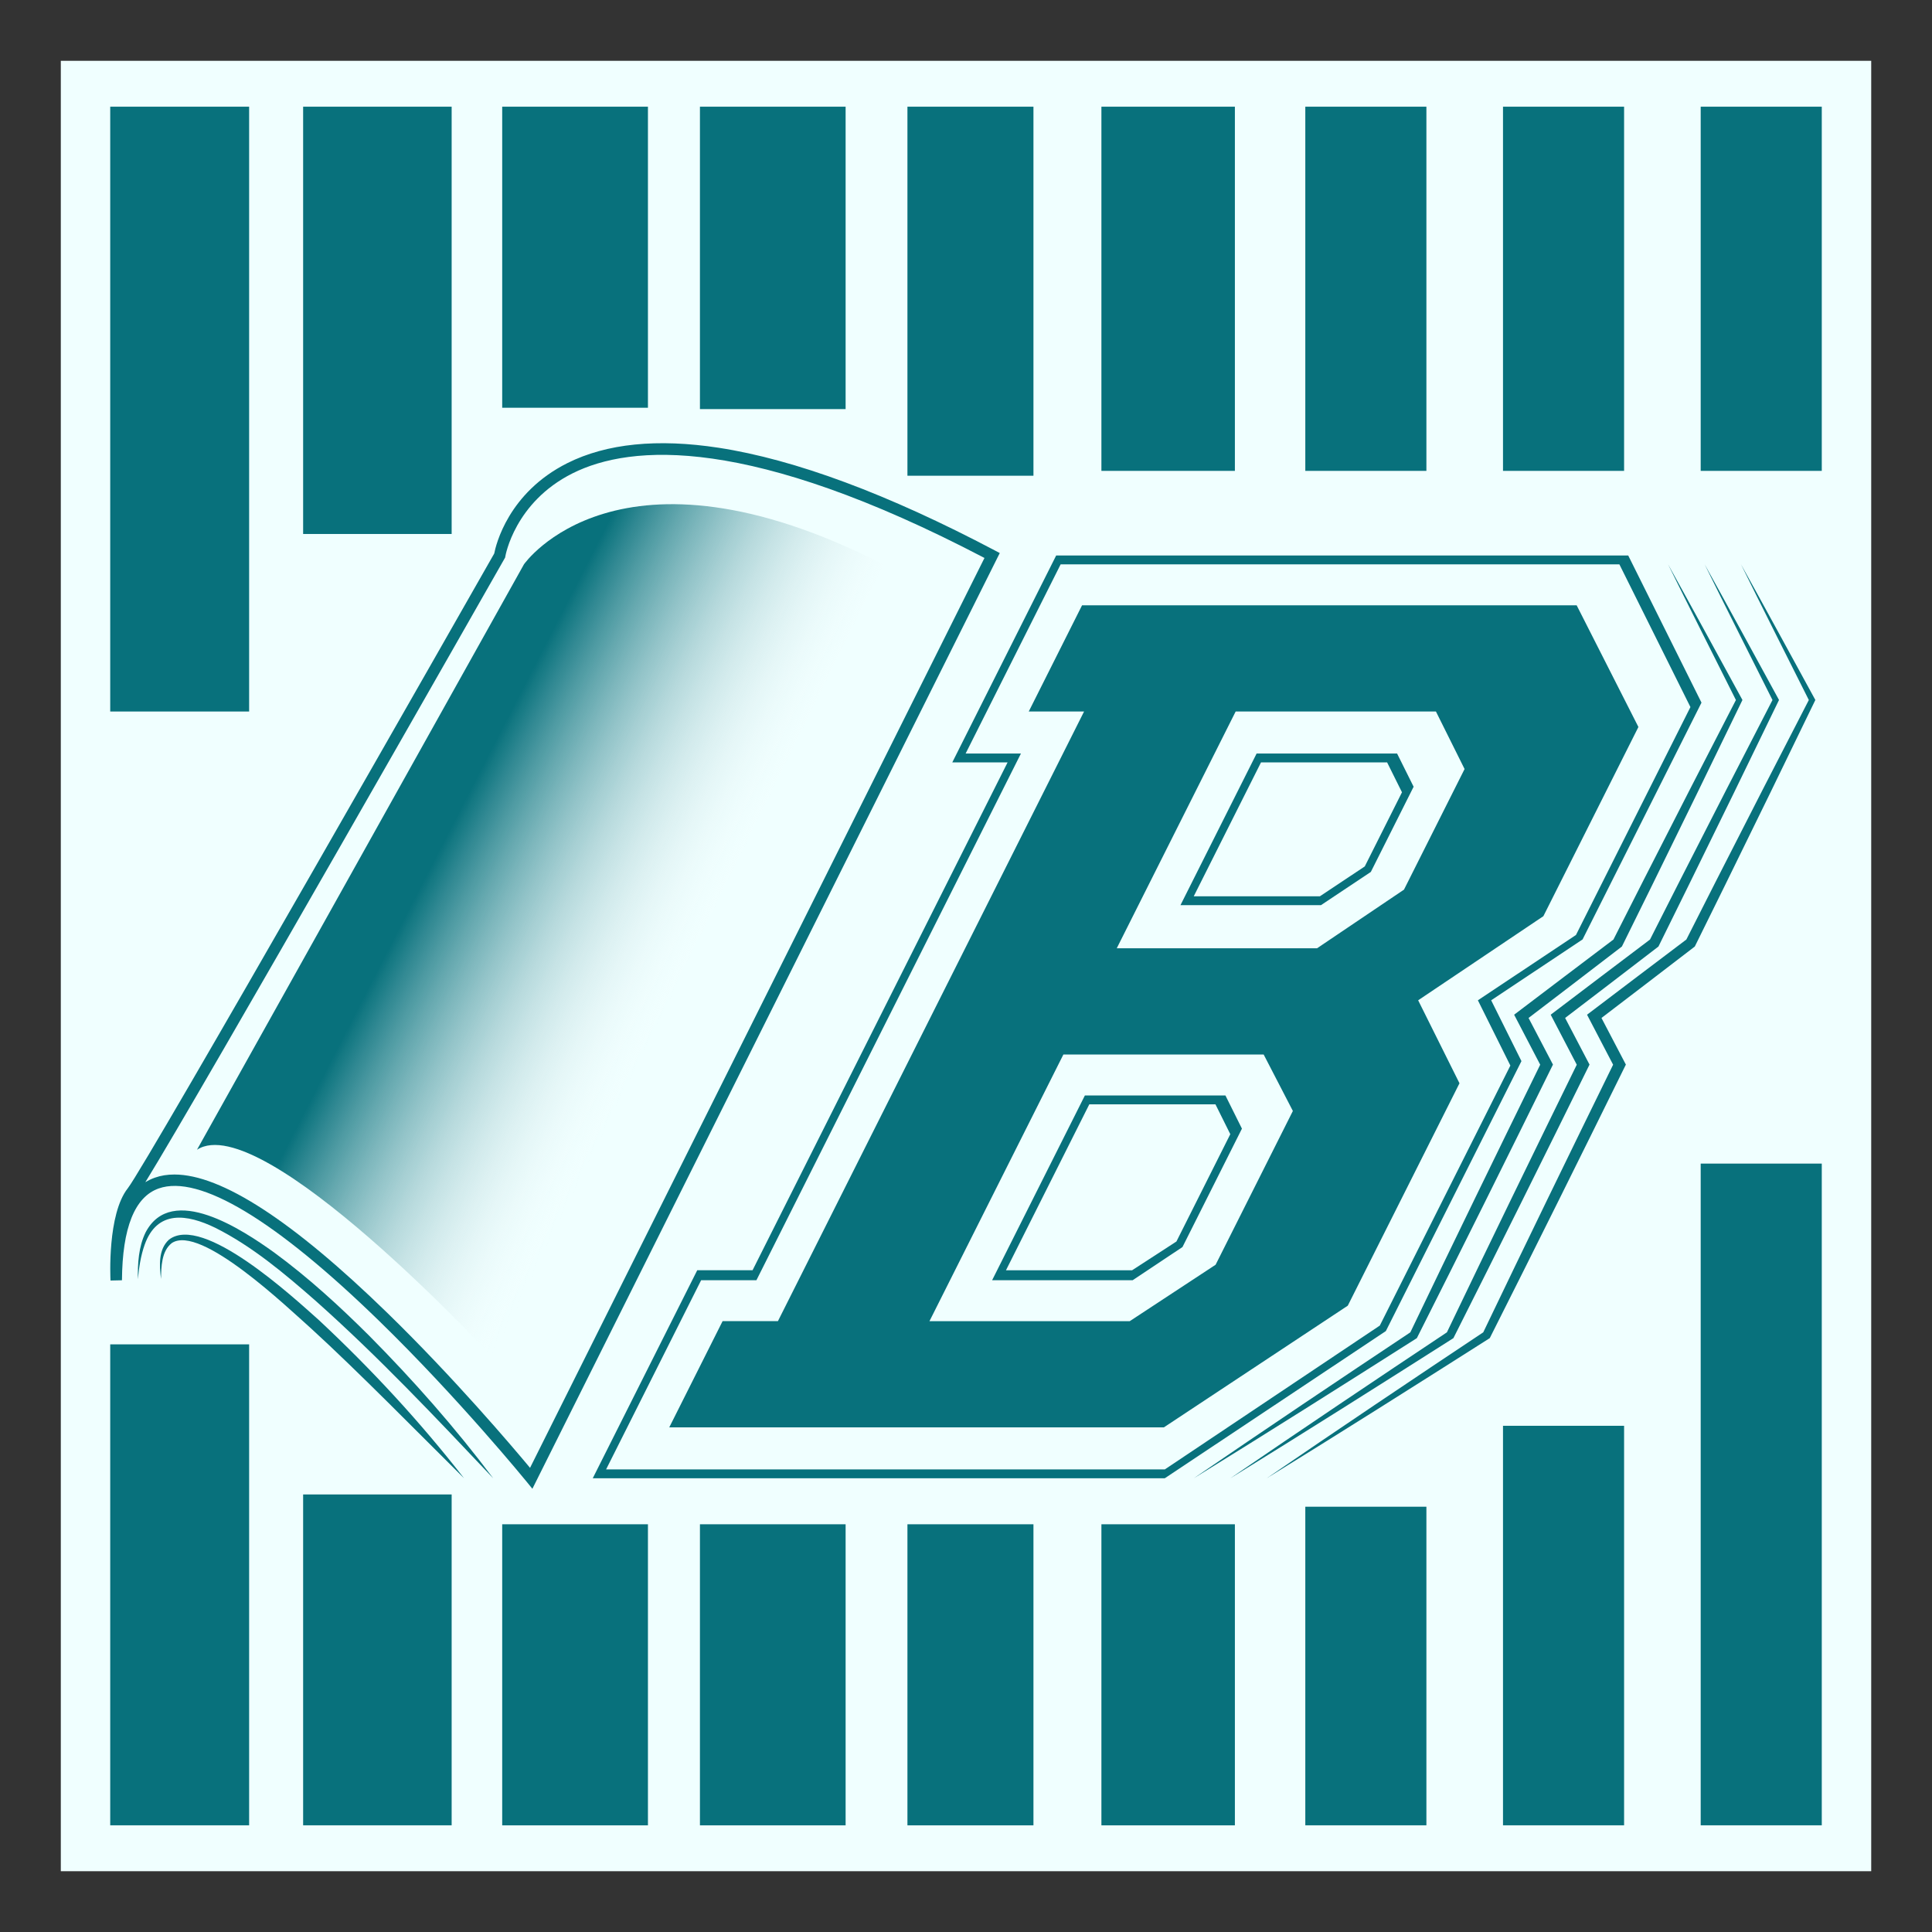 <?xml version="1.0" encoding="utf-8"?>
<!-- Generator: Adobe Illustrator 28.2.0, SVG Export Plug-In . SVG Version: 6.00 Build 0)  -->
<svg version="1.1" id="Layer_1" xmlns="http://www.w3.org/2000/svg" xmlns:xlink="http://www.w3.org/1999/xlink" x="0px" y="0px"
	 viewBox="0 0 800 800" style="enable-background:new 0 0 800 800;" xml:space="preserve">
<rect x="0" y="0" width="800" height="800" fill="#333333" stroke="none"/>
<style type="text/css">
	.st0{fill:#08717C;}
	.st1{fill:url(#SVGID_1_);}
	.st2{fill:#F0FFFF;}
	.st3{fill:url(#SVGID_00000173868495883113697280000006260172646564030130_);}
</style>
<g>
	<path d="M897.34-277.94l-9.58,9.58H850.9h-0.36v-13.54h3.6v-33.05h-3.6v-13.46h36.86h0.36l9.58,9.58v15.41l-3.96,3.96l3.96,3.96
		V-277.94z M896.76-318.55l-9.29-9.29h-36.36v12.31h3.6v34.27h-3.6v12.31h36.36l9.29-9.36v-16.92l-4.25-4.25l4.25-4.25V-318.55z
		 M894.02-294.07v14.47l-7.99,7.92h-32.18v-6.91h3.6v-36.86v-2.81h-3.6v-6.91h32.18l7.99,7.92v12.31l-5.4,5.47L894.02-294.07z
		 M880.34-302.85l3.74-3.82v-7.85l-3.74-3.74h-13.03v15.41H880.34z M880.34-278.59l3.74-3.67v-10.01l-3.74-3.67h-13.03v17.35H880.34
		z M879.19-315.52l2.16,2.16v5.54l-2.16,2.16h-9.14v-9.86H879.19z M879.19-293.28l2.16,2.16v7.7l-2.16,2.16h-9.14v-12.02H879.19z
		 M878.83-314.95h-8.21v8.71h8.21l1.94-1.94V-313L878.83-314.95z M878.83-292.7h-8.21v10.8h8.21l1.94-1.87v-6.98L878.83-292.7z"/>
</g>
<g>
	<g>
		<path class="st0" d="M-318.66,444.35h-48.15l-31.8,63.32h48.15l17.08-11.38l20.37-40.57L-318.66,444.35z M-335.45,494.4
			l-15.19,9.85h-43.22l28.56-56.87h43.22l5.09,10.24L-335.45,494.4z M-259.82,327.21h-48.15l-26.08,51.94h48.15l17.08-11.38
			l14.66-29.2L-259.82,327.21z M-270.9,365.88l-15.38,10.24h-43.22l23.04-45.88h43.22l5.09,10.24L-270.9,365.88z M-318.66,444.35
			h-48.15l-31.8,63.32h48.15l17.08-11.38l20.37-40.57L-318.66,444.35z M-335.45,494.4l-15.19,9.85h-43.22l28.56-56.87h43.22
			l5.09,10.24L-335.45,494.4z M-259.82,327.21h-48.15l-26.08,51.94h48.15l17.08-11.38l14.66-29.2L-259.82,327.21z M-270.9,365.88
			l-15.38,10.24h-43.22l23.04-45.88h43.22l5.09,10.24L-270.9,365.88z M-177.15,318.11l-21.14-41.7h-169.47l-18.28,36.39h18.96
			l-7.42,14.79l-97.48,194.11h-18.96l-18.28,36.4h169.47l63.03-41.7l38.27-76.2l-14.16-28.43l42.91-28.82L-177.15,318.11z
			 M-322.01,502.36l-29.42,19.34h-68.62l45.88-91.37h68.63l10,19.34L-322.01,502.36z M-257.47,373.84l-29.8,20.1h-68.62l40.75-81.14
			h68.62l9.81,19.71L-257.47,373.84z M-307.97,327.21l-26.08,51.94h48.15l17.08-11.38l14.66-29.2l-5.66-11.37H-307.97z
			 M-270.9,365.88l-15.38,10.24h-43.22l23.04-45.88h43.22l5.09,10.24L-270.9,365.88z M-366.8,444.35l-31.8,63.32h48.15l17.08-11.38
			l20.37-40.57l-5.66-11.38H-366.8z M-335.45,494.4l-15.19,9.85h-43.22l28.56-56.87h43.22l5.09,10.24L-335.45,494.4z
			 M-177.15,318.11l-21.14-41.7h-169.47l-18.28,36.39h18.96l-7.42,14.79l-97.48,194.11h-18.96l-18.28,36.4h169.47l63.03-41.7
			l38.27-76.2l-14.16-28.43l42.91-28.82L-177.15,318.11z M-322.01,502.36l-29.42,19.34h-68.62l45.88-91.37h68.63l10,19.34
			L-322.01,502.36z M-257.47,373.84l-29.8,20.1h-68.62l40.75-81.14h68.62l9.81,19.71L-257.47,373.84z M-307.97,327.21l-26.08,51.94
			h48.15l17.08-11.38l14.66-29.2l-5.66-11.37H-307.97z M-270.9,365.88l-15.38,10.24h-43.22l23.04-45.88h43.22l5.09,10.24
			L-270.9,365.88z M-366.8,444.35l-31.8,63.32h48.15l17.08-11.38l20.37-40.57l-5.66-11.38H-366.8z M-335.45,494.4l-15.19,9.85
			h-43.22l28.56-56.87h43.22l5.09,10.24L-335.45,494.4z M-155.53,309.76l-25.1-50.43h-196.01l-35.6,70.9h18.95l-87.38,174.01h-18.96
			l-35.8,71.28h196.01l75.74-50.43l46.46-92.51l-10.38-20.84l31.33-20.85L-155.53,309.76z M-232.15,411.75l11.13,22.37l-44.74,89.09
			l-73.67,49.29h-191.46l32.56-64.83h18.95l90.63-180.46h-18.95l32.56-64.83h191.46l24.35,48.91l-39.22,78.1L-232.15,411.75z
			 M-198.3,276.4h-169.47l-18.28,36.39h18.96l-7.42,14.79l-97.48,194.11h-18.96l-18.28,36.4h169.47l63.03-41.7l38.27-76.2
			l-14.16-28.43l42.91-28.82l32.56-64.83L-198.3,276.4z M-322.01,502.36l-29.42,19.34h-68.62l45.88-91.37h68.63l10,19.34
			L-322.01,502.36z M-257.47,373.84l-29.8,20.1h-68.62l40.75-81.14h68.62l9.81,19.71L-257.47,373.84z M-307.97,327.21l-26.08,51.94
			h48.15l17.08-11.38l14.66-29.2l-5.66-11.37H-307.97z M-270.9,365.88l-15.38,10.24h-43.22l23.04-45.88h43.22l5.09,10.24
			L-270.9,365.88z M-366.8,444.35l-31.8,63.32h48.15l17.08-11.38l20.37-40.57l-5.66-11.38H-366.8z M-335.45,494.4l-15.19,9.85
			h-43.22l28.56-56.87h43.22l5.09,10.24L-335.45,494.4z"/>
		<path class="st0" d="M-166.97,262.37c7.08,12.71,18.17,33.09,25.24,46.03c0,0,0.24,0.44,0.24,0.44s-0.23,0.47-0.23,0.47
			c-9.02,18.69-21.45,44.14-30.6,62.76c0,0-10.3,20.87-10.3,20.87l-0.18,0.37l-0.35,0.27c-10.95,8.44-21.96,16.8-32.93,25.2
			l0.54-2.44l8.65,16.54l0.46,0.88l-0.44,0.89c-14.74,29.93-30.95,62.59-46.02,92.49c0,0-0.18,0.37-0.18,0.37s-0.32,0.21-0.32,0.21
			c-24.54,15.6-51.41,32.59-76.13,47.82c23.94-16.41,50.34-34.14,74.55-50.24c0,0-0.51,0.57-0.51,0.57
			c14.48-30.24,30.4-62.95,45.1-92.94c0,0,0.02,1.77,0.02,1.77c-0.22-0.41-9.5-18.23-9.39-18.01c11.46-8.67,22.88-17.39,34.37-26.02
			c0,0-0.53,0.64-0.53,0.64s10.53-20.76,10.53-20.76c9.39-18.46,22.33-43.73,31.86-62.13c0,0,0.01,0.91,0.01,0.91
			C-150.1,296.18-160.53,275.47-166.97,262.37L-166.97,262.37z"/>
		<path class="st0" d="M-154.44,262.37c7.08,12.71,18.17,33.09,25.24,46.03c0,0,0.24,0.44,0.24,0.44s-0.23,0.47-0.23,0.47
			c-9.02,18.69-21.45,44.14-30.6,62.76c0,0-10.3,20.87-10.3,20.87l-0.18,0.37l-0.35,0.27c-10.95,8.44-21.96,16.8-32.93,25.2
			l0.54-2.44l8.65,16.54l0.46,0.88l-0.44,0.89c-14.74,29.93-30.95,62.59-46.02,92.49c0,0-0.18,0.37-0.18,0.37s-0.32,0.21-0.32,0.21
			c-24.54,15.6-51.41,32.59-76.13,47.82c23.94-16.41,50.34-34.14,74.55-50.24c0,0-0.51,0.57-0.51,0.57
			c14.48-30.24,30.4-62.95,45.1-92.94c0,0,0.02,1.77,0.02,1.77c-0.22-0.41-9.5-18.23-9.39-18.01c11.46-8.67,22.88-17.39,34.37-26.02
			c0,0-0.53,0.64-0.53,0.64s10.53-20.76,10.53-20.76c9.39-18.46,22.33-43.73,31.86-62.13c0,0,0.01,0.91,0.01,0.91
			C-137.57,296.18-148,275.47-154.44,262.37L-154.44,262.37z"/>
		<path class="st0" d="M-141.98,262.37c7.08,12.71,18.17,33.09,25.24,46.03c0,0,0.24,0.44,0.24,0.44s-0.23,0.47-0.23,0.47
			c-9.02,18.69-21.45,44.14-30.6,62.76c0,0-10.29,20.87-10.29,20.87l-0.18,0.37c0,0-0.35,0.27-0.35,0.27
			c-10.95,8.44-21.96,16.8-32.93,25.2l0.54-2.44l8.65,16.54c0,0,0.46,0.88,0.46,0.88l-0.44,0.89
			c-14.74,29.93-30.95,62.59-46.02,92.49c0,0-0.18,0.37-0.18,0.37s-0.32,0.21-0.32,0.21c-24.54,15.6-51.41,32.59-76.13,47.82
			c23.94-16.41,50.34-34.14,74.55-50.24c0,0-0.51,0.57-0.51,0.57c14.48-30.24,30.4-62.95,45.1-92.94c0,0,0.02,1.77,0.02,1.77
			c-0.22-0.41-9.5-18.23-9.39-18.01c11.46-8.67,22.88-17.39,34.37-26.02c0,0-0.53,0.64-0.53,0.64s10.53-20.76,10.53-20.76
			c9.39-18.46,22.33-43.73,31.86-62.13c0,0,0.01,0.91,0.01,0.91C-125.12,296.18-135.55,275.47-141.98,262.37L-141.98,262.37z"/>
		<g>
			<g>
				<path class="st0" d="M-556.12,579.14l-1.92-2.36c-0.23-0.28-23.39-28.67-50.59-55.15c-35.53-34.58-61.65-50.28-75.53-45.4
					c-8.23,2.89-12.47,13.47-12.6,31.46l-3.93,0.09c-0.05-0.92-1.11-22.73,5.92-31.62c6.37-8.06,120.48-208.56,125.56-217.49
					c0.56-2.89,4.77-20.82,25.09-30.99c13.39-6.7,30.83-8.47,51.82-5.24c26.16,4.02,58,15.85,94.62,35.18l1.7,0.9L-556.12,579.14z
					 M-678.8,471.44c16.1,0,40.57,15.89,72.92,47.39c22.82,22.21,42.8,45.76,48.94,53.13l155.71-311.77
					c-80.38-42.07-121.11-39.03-141.14-29c-19.89,9.95-23,28.28-23.03,28.46l-0.06,0.35l-0.18,0.31
					c-4.53,7.96-103.8,182.45-123.12,213.76c1.03-0.63,2.13-1.16,3.29-1.56C-683.43,471.8-681.21,471.44-678.8,471.44z"/>
			</g>
		</g>
		<path class="st0" d="M-569.55,575.53c-19.73-20.86-39.4-41.74-60.85-60.81c-10.63-9.31-21.7-18.66-34.34-25
			c-9.68-4.7-19.96-6.25-24.23,5.82c-1.35,3.78-1.93,7.8-2.31,11.78c-0.1-5.38,0.22-11.1,2.64-16.05
			c8.93-17.09,33.4-0.73,43.98,6.84c11.69,8.57,22.36,18.36,32.61,28.55C-596.86,542.01-582.53,558.26-569.55,575.53L-569.55,575.53
			z"/>
		<path class="st0" d="M-579.54,575.53c-15.42-15.29-36.58-36.86-52.36-51.28c-7.85-6.94-37.97-35.96-47.81-29.29
			c-3.52,2.79-3.57,8.1-3.67,12.28c-0.53-4.46-1-10.07,2.73-13.47c11.59-8.95,42.56,19.73,51.41,27.6
			C-611.31,538.11-594.6,556.17-579.54,575.53L-579.54,575.53z"/>
		<linearGradient id="SVGID_1_" gradientUnits="userSpaceOnUse" x1="-500.212" y1="399.606" x2="-609.45" y2="343.349">
			<stop  offset="0" style="stop-color:#FFFFFF;stop-opacity:0"/>
			<stop  offset="0.782" style="stop-color:#08717C"/>
		</linearGradient>
		<path class="st1" d="M-671.05,462.95l112.03-200.58c0,0,32.17-46.4,123.12,0l-133.66,271.88
			C-569.55,534.25-648.86,448.53-671.05,462.95z"/>
	</g>
	<rect x="-700.78" y="105.55" class="st0" width="47.6" height="207.25"/>
	<rect x="-634.68" y="105.55" class="st0" width="50.89" height="146.41"/>
	<rect x="-566.47" y="105.55" class="st0" width="49.94" height="103.16"/>
	<rect x="-498.71" y="105.55" class="st0" width="49.91" height="103.62"/>
	<rect x="-427.61" y="105.55" class="st0" width="43.18" height="126.45"/>
	<rect x="-361.14" y="105.55" class="st0" width="45.74" height="124.79"/>
	<rect x="-291.28" y="105.55" class="st0" width="41.49" height="124.79"/>
	<rect x="-223.54" y="105.55" class="st0" width="41.49" height="124.79"/>
	<rect x="-155.8" y="105.55" class="st0" width="41.49" height="124.79"/>
	<rect x="-700.78" y="529.65" class="st0" width="47.6" height="164.8"/>
	<rect x="-634.68" y="581.08" class="st0" width="50.89" height="113.37"/>
	<rect x="-566.47" y="591.29" class="st0" width="49.94" height="103.16"/>
	<rect x="-498.71" y="591.29" class="st0" width="49.91" height="103.16"/>
	<rect x="-427.61" y="591.29" class="st0" width="43.18" height="103.16"/>
	<rect x="-361.14" y="591.29" class="st0" width="45.74" height="103.16"/>
	<rect x="-291.28" y="585.28" class="st0" width="41.49" height="109.16"/>
	<rect x="-223.54" y="557.55" class="st0" width="41.49" height="136.89"/>
	<rect x="-155.8" y="467.71" class="st0" width="41.49" height="226.74"/>
</g>
<g>
	<polygon class="st0" points="-846.72,-905.93 -872.65,-854.3 -894.39,-839.82 -955.67,-839.82 -915.2,-920.41 -853.92,-920.41 	"/>
	<polygon class="st0" points="-875.29,-856.71 -894.62,-844.17 -949.63,-844.17 -913.28,-916.55 -858.27,-916.55 -851.79,-903.52 	
		"/>
</g>
<g>
	<polygon class="st0" points="-825.58,-1074.4 -844.24,-1037.24 -865.98,-1022.76 -927.26,-1022.76 -894.06,-1088.87 
		-832.78,-1088.87 	"/>
	<polygon class="st0" points="-846.89,-1039.65 -866.47,-1026.62 -921.48,-1026.62 -892.15,-1085.01 -837.14,-1085.01 
		-830.66,-1071.98 	"/>
</g>
<g>
	<polygon class="st0" points="-919.78,-468.01 -945.71,-416.38 -967.45,-401.9 -1028.73,-401.9 -988.26,-482.49 -926.98,-482.49 	
		"/>
	<polygon class="st0" points="-948.35,-418.8 -967.68,-406.26 -1022.69,-406.26 -986.34,-478.64 -931.33,-478.64 -924.85,-465.61 	
		"/>
</g>
<g>
	<polygon class="st0" points="-888.05,-724.46 -906.71,-687.3 -928.45,-672.82 -989.73,-672.82 -956.53,-738.93 -895.25,-738.93 	
		"/>
	<polygon class="st0" points="-909.36,-689.71 -928.94,-676.68 -983.95,-676.68 -954.62,-735.07 -899.61,-735.07 -893.13,-722.04 	
		"/>
</g>
<g>
	<polygon class="st0" points="-443.91,-850.97 -436.71,-836.5 -455.37,-799.34 -477.11,-784.86 -538.39,-784.86 -505.19,-850.97 	
		"/>
	<path class="st0" d="M-518.79-701.87h-61.28l-40.47,80.59h61.28l21.74-14.48l25.93-51.63L-518.79-701.87z M-518.79-701.87h-61.28
		l-40.47,80.59h61.28l21.74-14.48l25.93-51.63L-518.79-701.87z M-338.69-862.55l-26.91-53.08h-215.7l-23.26,46.32h24.13l-9.45,18.82
		l-124.07,247.06h-24.13l-23.27,46.33h215.7l80.22-53.08l48.71-96.99l-18.02-36.19l54.61-36.68L-338.69-862.55z M-523.06-628.04
		l-37.45,24.61h-87.34l58.4-116.29h87.35l12.73,24.61L-523.06-628.04z M-440.91-791.62l-37.93,25.58h-87.34l51.86-103.27h87.34
		l12.49,25.09L-440.91-791.62z M-580.07-701.87l-40.47,80.59h61.28l21.74-14.48l25.93-51.63l-7.2-14.48H-580.07z"/>
	<polygon class="st0" points="-511.59,-687.39 -537.52,-635.76 -559.26,-621.28 -620.54,-621.28 -580.07,-701.87 -518.79,-701.87 	
		"/>
	<polygon class="st0" points="-436.71,-836.5 -455.37,-799.34 -477.11,-784.86 -538.39,-784.86 -505.19,-850.97 -443.91,-850.97 	
		"/>
</g>
<g>
	<polygon class="st0" points="-569.7,-1060.63 -588.36,-1023.47 -610.1,-1008.99 -671.38,-1008.99 -638.18,-1075.1 -576.9,-1075.1 	
		"/>
	<polygon class="st0" points="-591,-1025.88 -610.58,-1012.85 -665.59,-1012.85 -636.26,-1071.24 -581.25,-1071.24 
		-574.77,-1058.21 	"/>
</g>
<g>
	<polygon class="st0" points="-1187.54,-391.28 -1213.47,-339.65 -1235.21,-325.17 -1296.49,-325.17 -1256.02,-405.76 
		-1194.74,-405.76 	"/>
	<polygon class="st0" points="-1216.11,-342.06 -1235.44,-329.52 -1290.45,-329.52 -1254.1,-401.9 -1199.09,-401.9 
		-1192.61,-388.87 	"/>
</g>
<g>
	<polygon class="st0" points="-930.61,-1445.43 -923.41,-1430.96 -942.07,-1393.8 -963.81,-1379.32 -1025.09,-1379.32 
		-991.89,-1445.43 	"/>
	<path class="st0" d="M-1005.49-1296.33h-61.28l-40.47,80.59h61.28l21.74-14.48l25.93-51.63L-1005.49-1296.33z M-1005.49-1296.33
		h-61.28l-40.47,80.59h61.28l21.74-14.48l25.93-51.63L-1005.49-1296.33z M-825.39-1457.01l-26.91-53.08H-1068l-23.26,46.32h24.13
		l-9.45,18.82l-124.07,247.06h-24.13l-23.27,46.33h215.7l80.22-53.08l48.71-96.99l-18.02-36.19l54.61-36.68L-825.39-1457.01z
		 M-1009.76-1222.5l-37.45,24.61h-87.34l58.4-116.29h87.35l12.73,24.61L-1009.76-1222.5z M-927.61-1386.08l-37.93,25.58h-87.34
		l51.86-103.27h87.34l12.49,25.09L-927.61-1386.08z M-1066.77-1296.33l-40.47,80.59h61.28l21.74-14.48l25.93-51.63l-7.2-14.48
		H-1066.77z"/>
	<polygon class="st0" points="-998.29,-1281.85 -1024.22,-1230.22 -1045.96,-1215.74 -1107.24,-1215.74 -1066.77,-1296.33 
		-1005.49,-1296.33 	"/>
	<polygon class="st0" points="-923.41,-1430.96 -942.07,-1393.8 -963.81,-1379.32 -1025.09,-1379.32 -991.89,-1445.43 
		-930.61,-1445.43 	"/>
</g>
<g>
	<polygon class="st0" points="-1025.09,-1074.4 -1043.75,-1037.24 -1065.49,-1022.76 -1126.77,-1022.76 -1093.57,-1088.87 
		-1032.29,-1088.87 	"/>
	<polygon class="st0" points="-1046.4,-1039.65 -1065.98,-1026.62 -1120.99,-1026.62 -1091.66,-1085.01 -1036.65,-1085.01 
		-1030.17,-1071.98 	"/>
</g>
<g>
	<polygon class="st0" points="-706.88,-941.45 -732.81,-889.82 -754.55,-875.34 -815.83,-875.34 -775.36,-955.93 -714.08,-955.93 	
		"/>
	<polygon class="st0" points="-735.45,-892.23 -754.78,-879.69 -809.79,-879.69 -773.44,-952.07 -718.43,-952.07 -711.95,-939.04 	
		"/>
</g>
<g>
	<polygon class="st0" points="-205.04,-1624.7 -197.84,-1610.23 -216.5,-1573.07 -238.24,-1558.59 -299.52,-1558.59 
		-266.32,-1624.7 	"/>
	<path class="st0" d="M-279.92-1475.6h-61.28l-40.47,80.59h61.28l21.74-14.48l25.93-51.63L-279.92-1475.6z M-279.92-1475.6h-61.28
		l-40.47,80.59h61.28l21.74-14.48l25.93-51.63L-279.92-1475.6z M-72.29-1646.9l-31.95-64.18h-249.48l-45.31,90.24h24.12
		l-111.22,221.48h-24.13l-45.56,90.72h249.48l96.4-64.18l59.13-117.74l-13.21-26.53l39.87-26.54L-72.29-1646.9z M-169.81-1517.09
		l14.17,28.47l-56.94,113.39l-93.76,62.73h-243.68l41.44-82.51h24.12l115.35-229.69h-24.12l41.44-82.52h243.68l30.99,62.25
		l-49.92,99.4L-169.81-1517.09z M-126.73-1689.36h-215.7l-23.26,46.32h24.13l-9.45,18.82l-124.07,247.06h-24.13l-23.27,46.33h215.7
		l80.22-53.08l48.71-96.99l-18.02-36.19l54.61-36.68l41.44-82.51L-126.73-1689.36z M-284.19-1401.77l-37.45,24.61h-87.34
		l58.4-116.29h87.35l12.73,24.61L-284.19-1401.77z M-202.04-1565.35l-37.93,25.58h-87.34l51.86-103.27h87.34l12.49,25.09
		L-202.04-1565.35z M-341.2-1475.6l-40.47,80.59h61.28l21.74-14.48l25.93-51.63l-7.2-14.48H-341.2z"/>
	<polygon class="st0" points="-205.04,-1624.7 -197.84,-1610.23 -216.5,-1573.07 -238.24,-1558.59 -299.52,-1558.59 
		-266.32,-1624.7 	"/>
	<path class="st0" d="M-279.92-1475.6h-61.28l-40.47,80.59h61.28l21.74-14.48l25.93-51.63L-279.92-1475.6z M-279.92-1475.6h-61.28
		l-40.47,80.59h61.28l21.74-14.48l25.93-51.63L-279.92-1475.6z M-99.82-1636.28l-26.91-53.08h-215.7l-23.26,46.32h24.13l-9.45,18.82
		l-124.07,247.06h-24.13l-23.27,46.33h215.7l80.22-53.08l48.71-96.99l-18.02-36.19l54.61-36.68L-99.82-1636.28z M-284.19-1401.77
		l-37.45,24.61h-87.34l58.4-116.29h87.35l12.73,24.61L-284.19-1401.77z M-202.04-1565.35l-37.93,25.58h-87.34l51.86-103.27h87.34
		l12.49,25.09L-202.04-1565.35z M-341.2-1475.6l-40.47,80.59h61.28l21.74-14.48l25.93-51.63l-7.2-14.48H-341.2z"/>
</g>
<g>
	<polygon class="st0" points="-621.45,-1898.1 -614.25,-1883.63 -632.91,-1846.47 -654.65,-1831.99 -715.93,-1831.99 
		-682.73,-1898.1 	"/>
	<path class="st0" d="M-696.33-1749h-61.28l-40.47,80.59h61.28l21.74-14.48l25.93-51.63L-696.33-1749z M-696.33-1749h-61.28
		l-40.47,80.59h61.28l21.74-14.48l25.93-51.63L-696.33-1749z M-516.23-1909.68l-26.91-53.08h-215.7l-23.26,46.32h24.13l-9.45,18.82
		l-124.07,247.06h-24.13l-23.27,46.33h215.7l80.22-53.08l48.71-96.99l-18.02-36.19l54.61-36.68L-516.23-1909.68z M-700.6-1675.17
		l-37.45,24.61h-87.34l58.4-116.29h87.35l12.73,24.61L-700.6-1675.17z M-618.45-1838.75l-37.93,25.58h-87.34l51.86-103.27h87.34
		l12.49,25.09L-618.45-1838.75z M-757.61-1749l-40.47,80.59h61.28l21.74-14.48l25.93-51.63l-7.2-14.48H-757.61z"/>
	<polygon class="st0" points="-689.13,-1734.52 -715.06,-1682.89 -736.8,-1668.41 -798.08,-1668.41 -757.61,-1749 -696.33,-1749 	
		"/>
	<polygon class="st0" points="-614.25,-1883.63 -632.91,-1846.47 -654.65,-1831.99 -715.93,-1831.99 -682.73,-1898.1 
		-621.45,-1898.1 	"/>
</g>
<g>
	<polygon class="st0" points="-695.31,-1256.54 -713.97,-1219.38 -735.71,-1204.9 -796.99,-1204.9 -763.79,-1271.01 
		-702.51,-1271.01 	"/>
	<polygon class="st0" points="-716.62,-1221.79 -736.2,-1208.76 -791.21,-1208.76 -761.88,-1267.15 -706.87,-1267.15 
		-700.39,-1254.12 	"/>
</g>
<g>
	<polygon class="st0" points="-1139.1,-818.81 -1165.03,-767.18 -1186.77,-752.7 -1248.05,-752.7 -1207.58,-833.29 -1146.3,-833.29 
			"/>
	<polygon class="st0" points="-1167.68,-769.59 -1187.01,-757.05 -1242.02,-757.05 -1205.67,-829.43 -1150.66,-829.43 
		-1144.18,-816.4 	"/>
</g>
<rect x="25.18" y="25.18" class="st2" width="749.65" height="749.65"/>
<g>
	<g>
		<path class="st0" d="M507.42,453.6h-58.18l-38.42,76.52h58.18l20.64-13.75l24.62-49.02L507.42,453.6z M487.13,514.08l-18.35,11.91
			h-52.23l34.51-68.72h52.23l6.15,12.37L487.13,514.08z M578.51,312.03h-58.18l-31.52,62.77h58.18l20.64-13.75l17.72-35.28
			L578.51,312.03z M565.12,358.77l-18.59,12.37H494.3l27.85-55.44h52.23l6.15,12.37L565.12,358.77z M507.42,453.6h-58.18
			l-38.42,76.52h58.18l20.64-13.75l24.62-49.02L507.42,453.6z M487.13,514.08l-18.35,11.91h-52.23l34.51-68.72h52.23l6.15,12.37
			L487.13,514.08z M578.51,312.03h-58.18l-31.52,62.77h58.18l20.64-13.75l17.72-35.28L578.51,312.03z M565.12,358.77l-18.59,12.37
			H494.3l27.85-55.44h52.23l6.15,12.37L565.12,358.77z M678.41,301.04l-25.55-50.4h-204.8l-22.08,43.98h22.91l-8.97,17.87
			l-117.8,234.57h-22.91l-22.09,43.99h204.8l76.17-50.4l46.25-92.09l-17.11-34.36l51.85-34.83L678.41,301.04z M503.36,523.7
			l-35.56,23.37h-82.93l55.45-110.41h82.94l12.09,23.37L503.36,523.7z M581.36,368.38l-36.01,24.29h-82.93l49.24-98.05h82.93
			l11.86,23.82L581.36,368.38z M520.33,312.03l-31.52,62.77h58.18l20.64-13.75l17.72-35.28l-6.84-13.74H520.33z M565.12,358.77
			l-18.59,12.37H494.3l27.85-55.44h52.23l6.15,12.37L565.12,358.77z M449.23,453.6l-38.42,76.52h58.18l20.64-13.75l24.62-49.02
			l-6.84-13.75H449.23z M487.13,514.08l-18.35,11.91h-52.23l34.51-68.72h52.23l6.15,12.37L487.13,514.08z M678.41,301.04
			l-25.55-50.4h-204.8l-22.08,43.98h22.91l-8.97,17.87l-117.8,234.57h-22.91l-22.09,43.99h204.8l76.17-50.4l46.25-92.09
			l-17.11-34.36l51.85-34.83L678.41,301.04z M503.36,523.7l-35.56,23.37h-82.93l55.45-110.41h82.94l12.09,23.37L503.36,523.7z
			 M581.36,368.38l-36.01,24.29h-82.93l49.24-98.05h82.93l11.86,23.82L581.36,368.38z M520.33,312.03l-31.52,62.77h58.18
			l20.64-13.75l17.72-35.28l-6.84-13.74H520.33z M565.12,358.77l-18.59,12.37H494.3l27.85-55.44h52.23l6.15,12.37L565.12,358.77z
			 M449.23,453.6l-38.42,76.52h58.18l20.64-13.75l24.62-49.02l-6.84-13.75H449.23z M487.13,514.08l-18.35,11.91h-52.23l34.51-68.72
			h52.23l6.15,12.37L487.13,514.08z M704.55,290.95l-30.34-60.94H437.34l-43.02,85.68h22.9l-105.6,210.29h-22.91l-43.26,86.13
			h236.87l91.53-60.94L630,439.39l-12.54-25.19l37.85-25.2L704.55,290.95z M611.96,414.2l13.45,27.03l-54.06,107.66l-89.02,59.56
			H250.97l39.35-78.34h22.9l109.52-218.08h-22.9l39.35-78.35h231.36l29.42,59.1l-47.4,94.38L611.96,414.2z M652.86,250.64h-204.8
			l-22.08,43.98h22.91l-8.97,17.87l-117.8,234.57h-22.91l-22.09,43.99h204.8l76.17-50.4l46.25-92.09l-17.11-34.36l51.85-34.83
			l39.35-78.34L652.86,250.64z M503.36,523.7l-35.56,23.37h-82.93l55.45-110.41h82.94l12.09,23.37L503.36,523.7z M581.36,368.38
			l-36.01,24.29h-82.93l49.24-98.05h82.93l11.86,23.82L581.36,368.38z M520.33,312.03l-31.52,62.77h58.18l20.64-13.75l17.72-35.28
			l-6.84-13.74H520.33z M565.12,358.77l-18.59,12.37H494.3l27.85-55.44h52.23l6.15,12.37L565.12,358.77z M449.23,453.6l-38.42,76.52
			h58.18l20.64-13.75l24.62-49.02l-6.84-13.75H449.23z M487.13,514.08l-18.35,11.91h-52.23l34.51-68.72h52.23l6.15,12.37
			L487.13,514.08z"/>
		<path class="st0" d="M690.72,233.69c8.56,15.37,21.95,39.99,30.5,55.63c0,0,0.29,0.53,0.29,0.53s-0.28,0.57-0.28,0.57
			c-10.9,22.59-25.92,53.35-36.98,75.85c0,0-12.44,25.22-12.44,25.22l-0.22,0.45l-0.42,0.32c-13.23,10.2-26.53,20.3-39.8,30.46
			l0.66-2.95l10.46,19.99l0.56,1.06l-0.53,1.07c-17.81,36.16-37.4,75.64-55.61,111.76c0,0-0.22,0.44-0.22,0.44s-0.39,0.25-0.39,0.25
			c-29.66,18.85-62.12,39.38-91.99,57.79c28.93-19.83,60.83-41.25,90.09-60.71c0,0-0.61,0.69-0.61,0.69
			c17.49-36.54,36.74-76.08,54.5-112.31c0,0,0.03,2.13,0.03,2.13c-0.27-0.49-11.48-22.03-11.35-21.76
			c13.85-10.47,27.65-21.01,41.53-31.44c0,0-0.64,0.77-0.64,0.77s12.72-25.09,12.72-25.09c11.35-22.31,26.99-52.85,38.5-75.08
			c0,0,0.01,1.1,0.01,1.1C711.11,274.54,698.51,249.51,690.72,233.69L690.72,233.69z"/>
		<path class="st0" d="M705.86,233.69c8.56,15.37,21.95,39.99,30.5,55.63c0,0,0.29,0.53,0.29,0.53s-0.28,0.57-0.28,0.57
			c-10.9,22.59-25.92,53.35-36.98,75.85c0,0-12.44,25.22-12.44,25.22l-0.22,0.45l-0.42,0.32c-13.23,10.2-26.53,20.3-39.8,30.46
			l0.66-2.95l10.46,19.99l0.56,1.06l-0.53,1.07c-17.81,36.16-37.4,75.64-55.61,111.76c0,0-0.22,0.44-0.22,0.44s-0.39,0.25-0.39,0.25
			c-29.66,18.85-62.12,39.38-91.99,57.79c28.93-19.83,60.83-41.25,90.09-60.71c0,0-0.61,0.69-0.61,0.69
			c17.49-36.54,36.74-76.08,54.5-112.31c0,0,0.03,2.13,0.03,2.13c-0.27-0.49-11.48-22.03-11.35-21.76
			c13.85-10.47,27.65-21.01,41.53-31.44c0,0-0.64,0.77-0.64,0.77s12.72-25.09,12.72-25.09c11.35-22.31,26.99-52.85,38.5-75.08
			c0,0,0.01,1.1,0.01,1.1C726.24,274.54,713.64,249.51,705.86,233.69L705.86,233.69z"/>
		<path class="st0" d="M720.91,233.69c8.56,15.37,21.95,39.99,30.5,55.63c0,0,0.29,0.53,0.29,0.53s-0.28,0.57-0.28,0.57
			c-10.9,22.59-25.92,53.35-36.98,75.85c0,0-12.44,25.22-12.44,25.22l-0.22,0.45c0,0-0.42,0.32-0.42,0.32
			c-13.23,10.2-26.53,20.3-39.8,30.46l0.66-2.95l10.46,19.99c0,0,0.56,1.06,0.56,1.06l-0.53,1.07
			c-17.81,36.16-37.4,75.64-55.61,111.76c0,0-0.22,0.44-0.22,0.44s-0.39,0.25-0.39,0.25c-29.66,18.85-62.12,39.38-91.99,57.79
			c28.93-19.83,60.83-41.25,90.09-60.71c0,0-0.61,0.69-0.61,0.69c17.49-36.54,36.74-76.08,54.5-112.31c0,0,0.03,2.13,0.03,2.13
			c-0.27-0.49-11.48-22.03-11.35-21.76c13.85-10.47,27.65-21.01,41.53-31.44c0,0-0.64,0.77-0.64,0.77s12.72-25.09,12.72-25.09
			c11.35-22.31,26.99-52.85,38.5-75.08c0,0,0.01,1.1,0.01,1.1C741.3,274.54,728.69,249.51,720.91,233.69L720.91,233.69z"/>
		<g>
			<g>
				<path class="st0" d="M220.45,616.47l-2.32-2.85c-0.28-0.34-28.26-34.65-61.13-66.65c-42.93-41.79-74.49-60.76-91.27-54.86
					c-9.94,3.49-15.07,16.28-15.23,38.02l-4.74,0.11c-0.06-1.12-1.35-27.46,7.16-38.21c7.7-9.74,145.59-252.03,151.73-262.83
					c0.67-3.49,5.77-25.16,30.32-37.45c16.18-8.1,37.25-10.23,62.62-6.34c31.62,4.86,70.09,19.16,114.34,42.51l2.05,1.08
					L220.45,616.47z M72.21,486.34c19.45,0,49.02,19.2,88.13,57.26c27.58,26.84,51.73,55.3,59.14,64.2l188.17-376.76
					C310.51,180.2,261.29,183.88,237.08,196c-24.03,12.03-27.8,34.17-27.83,34.4l-0.07,0.43l-0.21,0.38
					c-5.47,9.62-125.44,220.48-148.79,258.32c1.24-0.77,2.57-1.4,3.97-1.89C66.6,486.77,69.29,486.34,72.21,486.34z"/>
			</g>
		</g>
		<path class="st0" d="M204.22,612.12c-23.84-25.21-47.62-50.44-73.54-73.49c-12.85-11.26-26.22-22.55-41.5-30.21
			c-11.7-5.69-24.12-7.56-29.29,7.03c-1.63,4.57-2.34,9.42-2.79,14.24c-0.12-6.5,0.27-13.42,3.19-19.39
			c10.8-20.65,40.37-0.88,53.14,8.26c14.13,10.35,27.03,22.18,39.41,34.5C171.23,571.61,188.54,591.24,204.22,612.12L204.22,612.12z
			"/>
		<path class="st0" d="M192.16,612.12c-18.64-18.48-44.2-44.55-63.28-61.97c-9.48-8.39-45.88-43.46-57.78-35.4
			c-4.26,3.37-4.32,9.78-4.43,14.84c-0.64-5.39-1.21-12.17,3.3-16.28c14.01-10.81,51.43,23.84,62.13,33.36
			C153.76,566.9,173.96,588.72,192.16,612.12L192.16,612.12z"/>
		
			<linearGradient id="SVGID_00000177485670062258311100000010923640322287289249_" gradientUnits="userSpaceOnUse" x1="288.016" y1="399.524" x2="156.008" y2="331.54">
			<stop  offset="0" style="stop-color:#FFFFFF;stop-opacity:0"/>
			<stop  offset="0.782" style="stop-color:#08717C"/>
		</linearGradient>
		<path style="fill:url(#SVGID_00000177485670062258311100000010923640322287289249_);" d="M81.57,476.08l135.38-242.39
			c0,0,38.87-56.07,148.79,0L204.22,562.24C204.22,562.24,108.38,458.65,81.57,476.08z"/>
	</g>
	<rect x="45.64" y="44.18" class="st0" width="57.52" height="250.44"/>
	<rect x="125.52" y="44.18" class="st0" width="61.5" height="176.93"/>
	<rect x="207.95" y="44.18" class="st0" width="60.35" height="124.66"/>
	<rect x="289.83" y="44.18" class="st0" width="60.32" height="125.22"/>
	<rect x="375.75" y="44.18" class="st0" width="52.18" height="152.81"/>
	<rect x="456.07" y="44.18" class="st0" width="55.27" height="150.8"/>
	<rect x="540.5" y="44.18" class="st0" width="50.14" height="150.8"/>
	<rect x="622.36" y="44.18" class="st0" width="50.14" height="150.8"/>
	<rect x="704.22" y="44.18" class="st0" width="50.14" height="150.8"/>
	<rect x="45.64" y="556.67" class="st0" width="57.52" height="199.15"/>
	<rect x="125.52" y="618.82" class="st0" width="61.5" height="137"/>
	<rect x="207.95" y="631.17" class="st0" width="60.35" height="124.66"/>
	<rect x="289.83" y="631.17" class="st0" width="60.32" height="124.66"/>
	<rect x="375.75" y="631.17" class="st0" width="52.18" height="124.66"/>
	<rect x="456.07" y="631.17" class="st0" width="55.27" height="124.66"/>
	<rect x="540.5" y="623.9" class="st0" width="50.14" height="131.92"/>
	<rect x="622.36" y="590.39" class="st0" width="50.14" height="165.43"/>
	<rect x="704.22" y="481.82" class="st0" width="50.14" height="274"/>
</g>
</svg>
